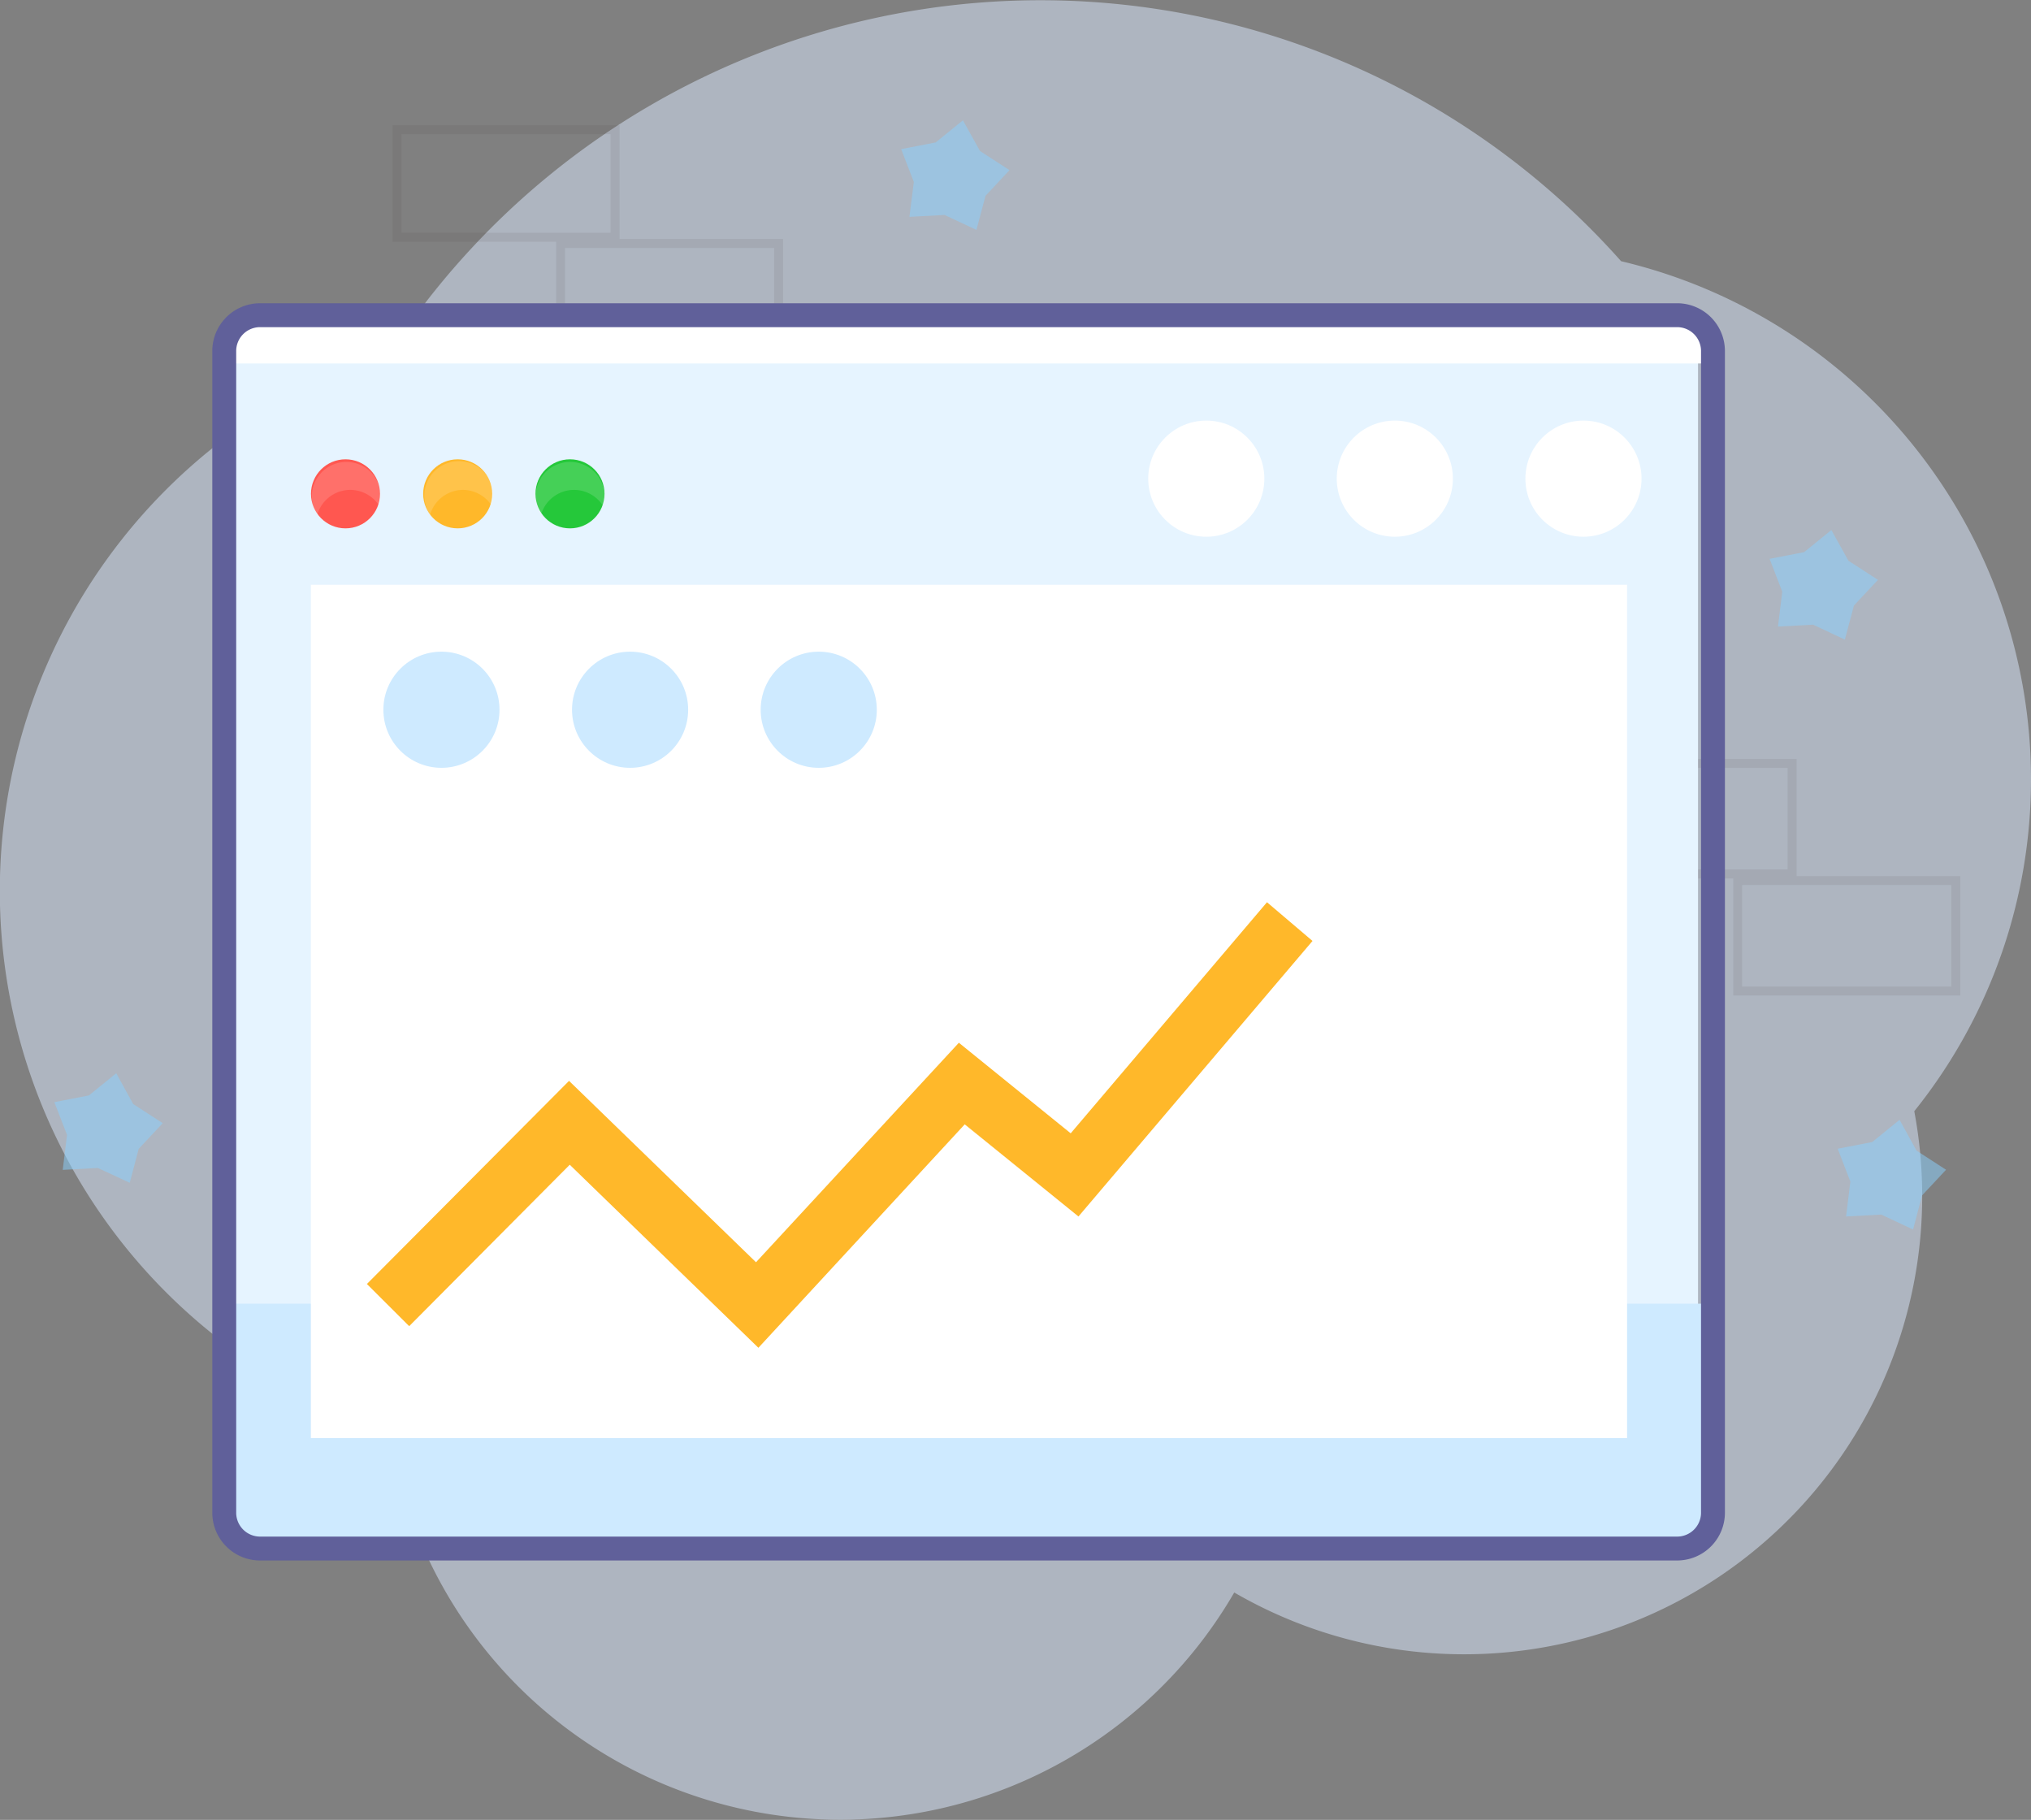 <svg xmlns="http://www.w3.org/2000/svg" viewBox="0 0 170 152.31"><rect x="0" y="0" width="170" height="152.31" fill="#808080" stroke="none"/><defs><style>.cls-1{fill:#ddebff;}.cls-1,.cls-4{opacity:0.5;}.cls-2{opacity:0.1;}.cls-3{fill:#463e3b;}.cls-4{fill:#8bd2ff;}.cls-5{fill:#e6f4ff;}.cls-13,.cls-6{fill:#fff;}.cls-7{fill:#ceeaff;}.cls-8{fill:none;stroke:#fff;stroke-miterlimit:10;stroke-width:3px;}.cls-9{fill:#ffb82a;}.cls-10{fill:#60609a;}.cls-11{fill:#25c83a;}.cls-12{fill:#ff5750;}.cls-13{opacity:0.15;}</style></defs><title>Asset 320</title><g id="Layer_2" data-name="Layer 2"><g id="Layer_1-2" data-name="Layer 1"><path class="cls-1" d="M170,65.21a44.56,44.56,0,0,0-34.31-43.35,65,65,0,0,0-103,7.58,47.49,47.49,0,0,0-.09,90.23,38.12,38.12,0,0,0,70.71,13.61A38.35,38.35,0,0,0,160.23,93,44.35,44.35,0,0,0,170,65.21Z"/><g class="cls-2"><path class="cls-3" d="M51.86,20.23h-19V10.48h19ZM33.6,19.48H51.11V11.23H33.6Z"/><path class="cls-3" d="M65.55,29.77h-19V20h19ZM47.29,29H64.8V20.76H47.29Z"/></g><g class="cls-2"><path class="cls-3" d="M150.38,73.52h-19v-10h19Zm-18.26-.75h17.51v-8.5H132.12Z"/><path class="cls-3" d="M164.08,83.32h-19v-10h19Zm-18.26-.75h17.51v-8.5H145.82Z"/></g><polygon class="cls-4" points="154.42 53.53 151.76 52.28 148.82 52.44 149.18 49.52 148.12 46.77 151.01 46.21 153.29 44.36 154.72 46.93 157.19 48.53 155.18 50.68 154.42 53.53"/><polygon class="cls-4" points="160.13 102.9 157.46 101.65 154.52 101.81 154.88 98.89 153.82 96.14 156.71 95.58 159 93.72 160.42 96.3 162.89 97.9 160.88 100.05 160.13 102.9"/><polygon class="cls-4" points="81.73 19.24 79.06 17.99 76.12 18.15 76.49 15.23 75.43 12.48 78.32 11.92 80.6 10.07 82.03 12.64 84.5 14.24 82.49 16.39 81.73 19.24"/><polygon class="cls-4" points="10.86 98.99 8.19 97.75 5.25 97.91 5.61 94.98 4.55 92.24 7.44 91.68 9.73 89.82 11.15 92.4 13.62 94 11.61 96.15 10.86 98.99"/><rect class="cls-5" x="19.09" y="27.47" width="123.04" height="101.4"/><path class="cls-6" d="M19.09,28.95v1.47H143V28.95a2.74,2.74,0,0,0-2.74-2.74H21.83A2.74,2.74,0,0,0,19.09,28.95Z"/><path class="cls-7" d="M18.43,126.67a3.21,3.21,0,0,0,3.21,3.21H140.27a2.9,2.9,0,0,0,2.94-2.87v-17.9H18.43Z"/><path class="cls-8" d="M81.11,93"/><rect class="cls-6" x="26.02" y="48.94" width="110.17" height="71.42"/><polygon class="cls-9" points="63.48 112.8 47.69 97.48 34.25 110.99 30.71 107.46 47.63 90.46 63.28 105.64 80.26 87.27 89.62 94.85 106.05 75.51 109.86 78.75 90.27 101.81 80.75 94.1 63.48 112.8"/><path class="cls-10" d="M140.43,130.6H21.72a4,4,0,0,1-3.95-3.95V29.33a4,4,0,0,1,3.95-3.95H140.43a4,4,0,0,1,3.95,3.95v97.32A4,4,0,0,1,140.43,130.6ZM21.72,27.38a2,2,0,0,0-1.95,1.95v97.32a2,2,0,0,0,1.95,1.95H140.43a2,2,0,0,0,1.95-1.95V29.33a2,2,0,0,0-1.95-1.95Z"/><circle class="cls-11" cx="47.71" cy="41.33" r="2.89"/><circle class="cls-9" cx="38.31" cy="41.33" r="2.89"/><circle class="cls-12" cx="28.92" cy="41.33" r="2.89"/><path class="cls-13" d="M48.05,41a2.89,2.89,0,0,1,2.43,1.34,2.86,2.86,0,0,0,.13-.8,2.89,2.89,0,1,0-5.33,1.56A2.88,2.88,0,0,1,48.05,41Z"/><path class="cls-13" d="M38.74,41a2.89,2.89,0,0,1,2.43,1.34,2.86,2.86,0,0,0,.13-.8A2.89,2.89,0,1,0,36,43.08,2.88,2.88,0,0,1,38.74,41Z"/><path class="cls-13" d="M29.32,41a2.89,2.89,0,0,1,2.43,1.34,2.86,2.86,0,0,0,.13-.8,2.89,2.89,0,1,0-5.33,1.56A2.88,2.88,0,0,1,29.32,41Z"/><circle class="cls-7" cx="68.53" cy="59.4" r="4.86"/><circle class="cls-7" cx="52.74" cy="59.4" r="4.86"/><circle class="cls-7" cx="36.95" cy="59.4" r="4.86"/><circle class="cls-6" cx="132.54" cy="40.06" r="4.86"/><circle class="cls-6" cx="116.75" cy="40.06" r="4.86"/><circle class="cls-6" cx="100.97" cy="40.06" r="4.86"/></g></g></svg>